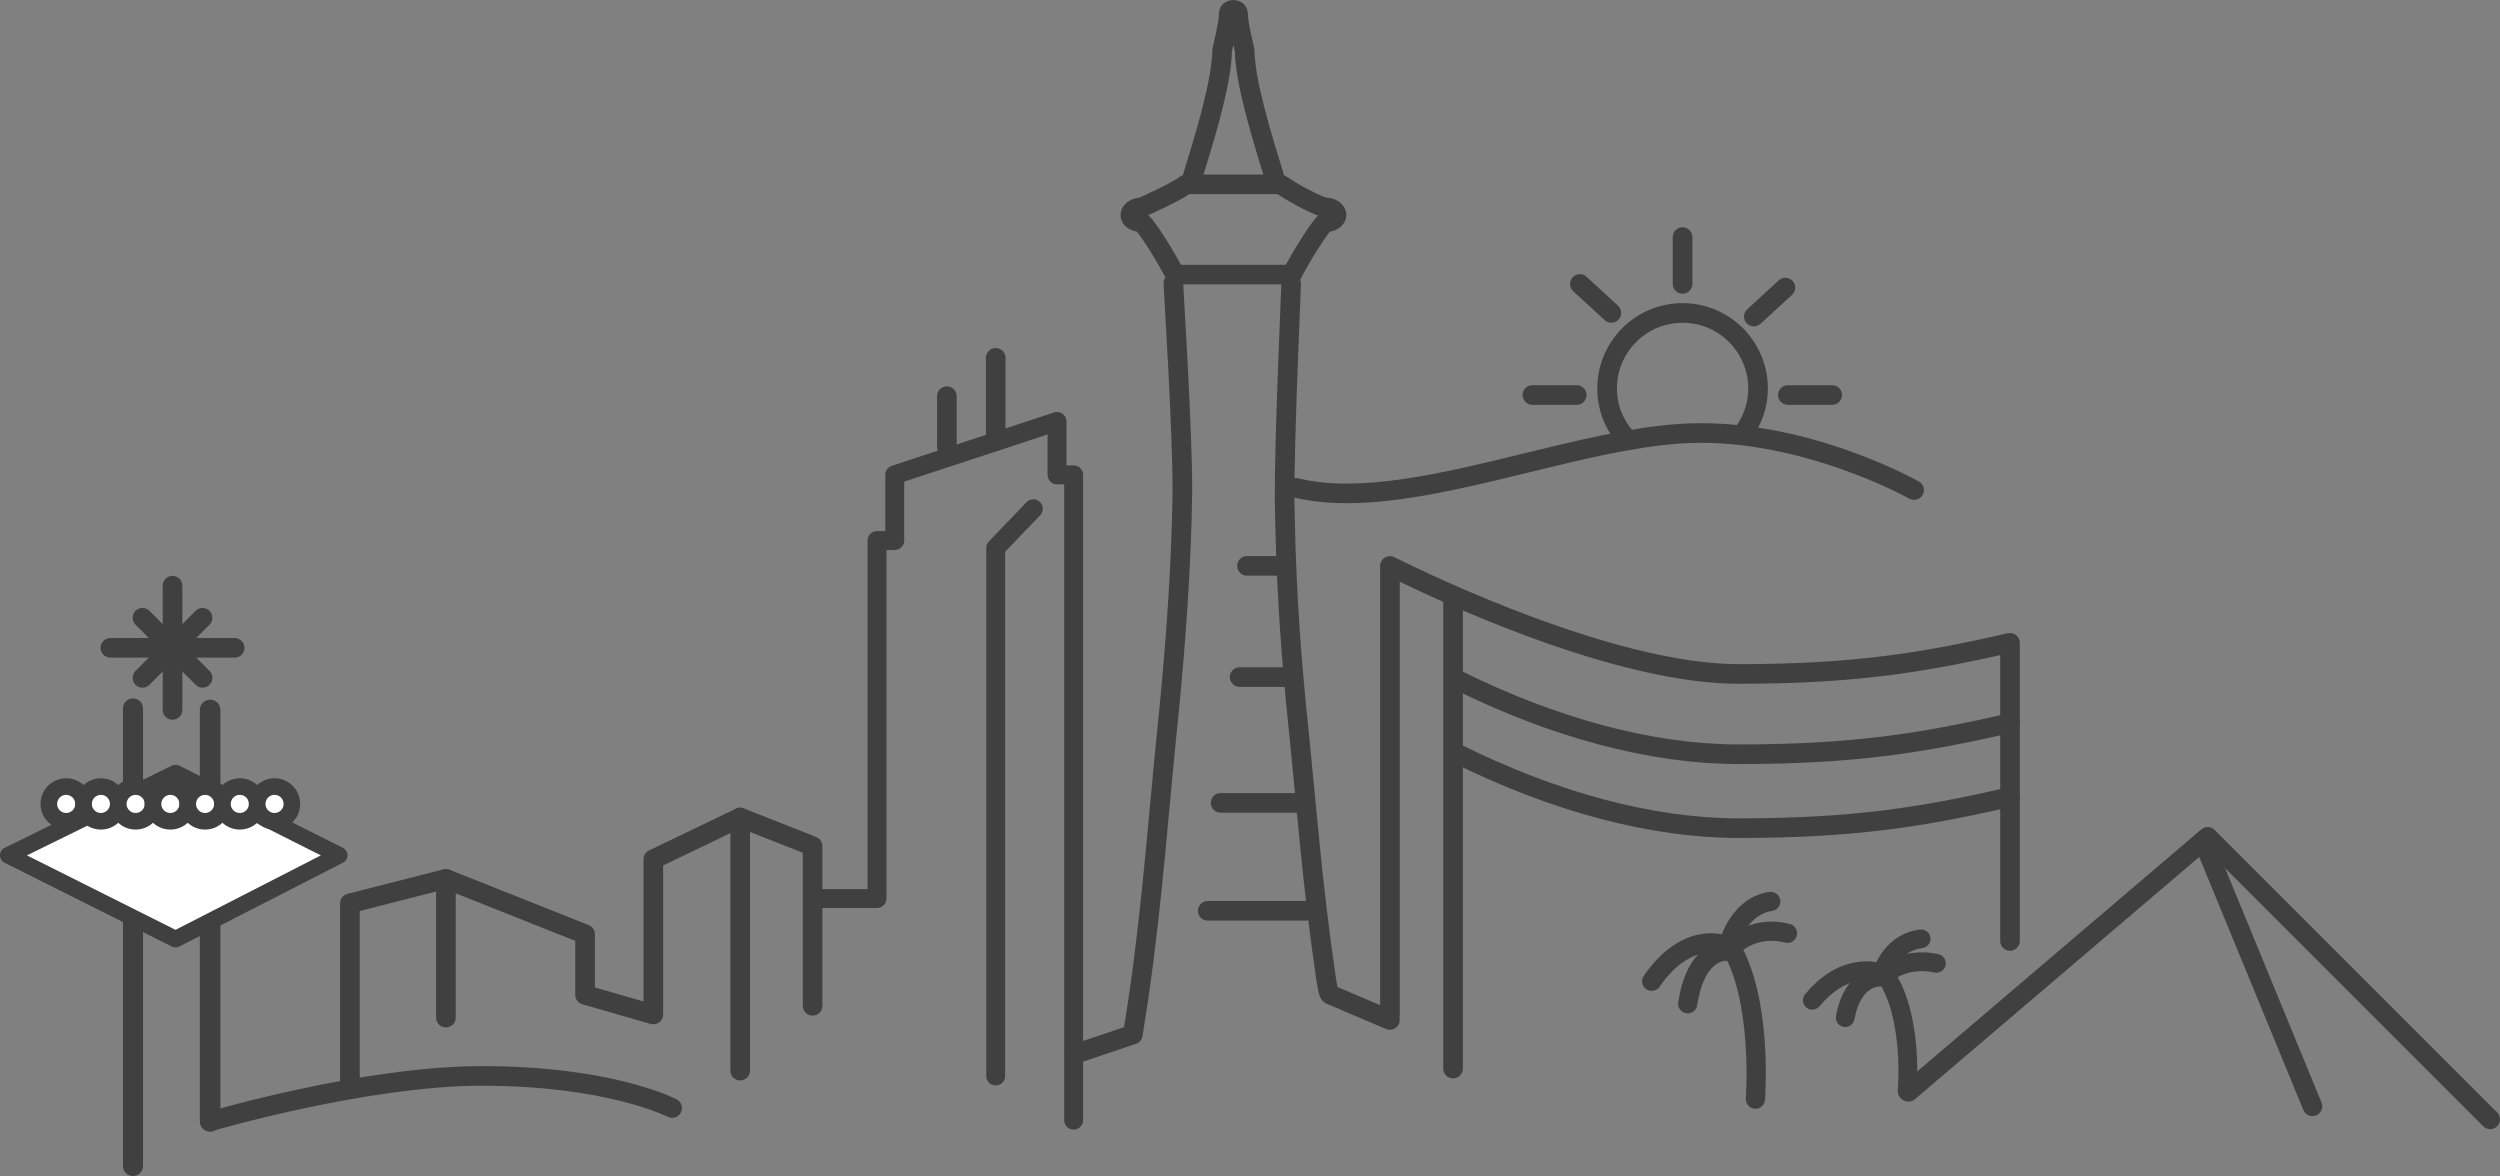 <?xml version="1.0" encoding="utf-8"?>
<!-- Generator: Adobe Illustrator 17.1.0, SVG Export Plug-In . SVG Version: 6.00 Build 0)  -->
<!DOCTYPE svg PUBLIC "-//W3C//DTD SVG 1.1//EN" "http://www.w3.org/Graphics/SVG/1.1/DTD/svg11.dtd">
<svg version="1.1" id="Layer_1" xmlns="http://www.w3.org/2000/svg" xmlns:xlink="http://www.w3.org/1999/xlink" x="0px" y="0px"
	 viewBox="0 0 184.396 86.742" enable-background="new 0 0 184.396 86.742" xml:space="preserve">
<rect x="0" y="0" width="184.396" height="86.742" fill="#808080" stroke="none"/>
<g>
	<path fill="#404041" d="M120.973,32.313c-1.039-0.889-1.712-2.193-1.712-3.664c0-2.67,2.172-4.843,4.843-4.843
		c2.67,0,4.843,2.172,4.843,4.843c0,1.396-0.602,2.646-1.55,3.53c0.588,0.067,1.177,0.141,1.747,0.219
		c0.782-1.049,1.251-2.344,1.251-3.749c0-3.468-2.822-6.291-6.291-6.291s-6.291,2.822-6.291,6.291c0,1.511,0.536,2.899,1.428,3.984
		C119.835,32.516,120.418,32.407,120.973,32.313z"/>
	<g>
		<path fill="none" stroke="#404041" stroke-width="1.448" stroke-linecap="round" stroke-linejoin="round" d="M84.142,16.382
			c0.259,0,1.879,2.581,2.521,3.871h8.622c0.641-1.29,2.262-3.871,2.521-3.871c0.442,0,0.789-0.243,0.773-0.542
			c-0.015-0.299-0.383-0.542-0.822-0.542c-0.355,0-2.342-1.015-3.31-1.703c-2.777,0-4.166,0-6.944,0
			c-0.968,0.688-3.309,1.703-3.309,1.703c-0.439,0-0.807,0.243-0.823,0.542C83.353,16.139,83.699,16.382,84.142,16.382z
			 M94.051,13.266c-0.004-0.228-2.222-6.607-2.239-9.445c-0.001-0.25-0.494-1.928-0.497-2.839c0-0.143-0.153-0.258-0.342-0.258
			c-0.189,0-0.343,0.116-0.343,0.258c-0.002,0.911-0.494,2.589-0.496,2.839c-0.018,2.839-2.224,9.217-2.228,9.445 M86.546,20.871
			c-0.006,0.288,0.687,10.87,0.664,15.502c-0.084,5.35-0.452,10.532-0.965,15.864c-0.754,7.2-1.23,14.302-2.287,21.476
			c-0.154,1.04-0.288,1.895-0.401,2.592l-4.297,1.449 M102.519,75.231l-4.297-1.825c-0.155-0.028-0.247-0.103-0.401-1.143
			c-1.064-7.173-1.472-13.128-2.227-20.329c-0.513-5.332-0.763-9.79-0.844-15.14c-0.023-4.632,0.489-15.576,0.483-15.864"/>
	</g>
	<g>
		<path fill="#404041" d="M183.672,83.285c-0.185,0-0.37-0.07-0.512-0.212l-20.364-20.364L141.236,81.08
			c-0.304,0.259-0.762,0.224-1.02-0.081c-0.26-0.304-0.224-0.762,0.081-1.02l22.069-18.805c0.288-0.245,0.714-0.229,0.982,0.039
			l20.836,20.836c0.283,0.283,0.283,0.741,0,1.024C184.042,83.215,183.857,83.285,183.672,83.285z"/>
	</g>
	<g>
		<path fill="#404041" d="M79.191,83.319c-0.385,0-0.697-0.313-0.697-0.698V35.723h-0.53c-0.385,0-0.697-0.313-0.697-0.698v-2.979
			l-10.575,3.477v4.344c0,0.385-0.312,0.698-0.697,0.698h-0.61v25.709c0,0.385-0.312,0.698-0.697,0.698h-4.195
			c-0.385,0-0.697-0.313-0.697-0.698c0-0.385,0.312-0.698,0.697-0.698h3.498V39.868c0-0.385,0.312-0.698,0.697-0.698h0.61v-4.151
			c0-0.301,0.193-0.569,0.479-0.663l11.97-3.936c0.214-0.067,0.446-0.033,0.627,0.098c0.181,0.132,0.288,0.342,0.288,0.565v3.245
			h0.53c0.385,0,0.697,0.313,0.697,0.698v47.596C79.888,83.006,79.576,83.319,79.191,83.319z"/>
	</g>
	<g>
		<g>
			<path fill="#404041" d="M54.595,79.692c-0.399,0-0.724-0.325-0.724-0.724V61.45l-4.958,2.382v10.995
				c0,0.227-0.107,0.441-0.289,0.579c-0.182,0.135-0.419,0.18-0.636,0.117l-5.034-1.448c-0.31-0.09-0.524-0.373-0.524-0.696v-3.98
				l-8.816-3.507v9.168c0,0.399-0.325,0.724-0.724,0.724s-0.724-0.325-0.724-0.724V64.825c0-0.239,0.119-0.464,0.318-0.599
				c0.198-0.135,0.451-0.162,0.674-0.074l10.264,4.082c0.276,0.11,0.457,0.377,0.457,0.673v3.927l3.586,1.032V63.377
				c0-0.278,0.16-0.532,0.411-0.653l6.406-3.078c0.225-0.108,0.488-0.092,0.699,0.04c0.211,0.133,0.339,0.364,0.339,0.613v18.669
				C55.319,79.368,54.994,79.692,54.595,79.692z"/>
		</g>
	</g>
	<g>
		<path fill="#404041" d="M102.519,75.586c-0.399,0-0.724-0.325-0.724-0.724V41.744c0-0.251,0.131-0.483,0.344-0.615
			c0.212-0.134,0.478-0.145,0.704-0.033c2.639,1.318,16.267,7.89,25.393,7.89c8.347,0,13.419-0.8,19.856-2.279
			c0.216-0.044,0.44,0.002,0.613,0.14c0.173,0.137,0.274,0.346,0.274,0.566v21.993c0,0.399-0.325,0.724-0.724,0.724
			c-0.399,0-0.724-0.325-0.724-0.724V48.32c-6.132,1.373-11.196,2.114-19.294,2.114c-8.495,0-20.249-5.233-24.992-7.528v31.956
			C103.243,75.262,102.918,75.586,102.519,75.586z"/>
	</g>
	<g>
		<path fill="#404041" d="M128.235,56.356c-6.496,0-13.834-1.95-21.222-5.637c-0.357-0.179-0.503-0.614-0.325-0.971
			c0.178-0.359,0.611-0.5,0.971-0.325c7.188,3.589,14.303,5.485,20.575,5.485c8.347,0,13.419-0.8,19.856-2.279
			c0.382-0.091,0.779,0.153,0.868,0.544c0.089,0.39-0.154,0.779-0.544,0.868C141.874,55.542,136.721,56.356,128.235,56.356z"/>
	</g>
	<g>
		<path fill="#404041" d="M128.235,61.808c-6.496,0-13.834-1.95-21.222-5.637c-0.357-0.179-0.503-0.614-0.325-0.971
			c0.178-0.359,0.611-0.5,0.971-0.325c7.188,3.589,14.303,5.485,20.575,5.485c8.347,0,13.419-0.8,19.856-2.279
			c0.382-0.089,0.779,0.153,0.868,0.544c0.089,0.39-0.154,0.779-0.544,0.868C141.874,60.994,136.721,61.808,128.235,61.808z"/>
	</g>
	<g>
		<path fill="#404041" d="M107.175,79.538c-0.399,0-0.724-0.325-0.724-0.724V44.101c0-0.399,0.325-0.724,0.724-0.724
			c0.399,0,0.724,0.325,0.724,0.724v34.713C107.899,79.213,107.575,79.538,107.175,79.538z"/>
	</g>
	<g>
		<g>
			<path fill="#404041" d="M140.668,81.17c-0.022,0-0.042-0.001-0.064-0.002c-0.38-0.035-0.66-0.371-0.626-0.751
				c0.005-0.054,0.468-5.454-1.585-8.254c-0.226-0.308-0.16-0.74,0.149-0.966c0.303-0.227,0.739-0.161,0.966,0.149
				c2.365,3.223,1.87,8.954,1.849,9.197C141.323,80.901,141.021,81.17,140.668,81.17z"/>
		</g>
		<g>
			<path fill="#404041" d="M136.1,75.752c-0.042,0-0.085-0.005-0.128-0.012c-0.376-0.07-0.623-0.431-0.553-0.807
				c0.749-4.01,3.626-3.533,3.654-3.527c0.377,0.068,0.625,0.428,0.556,0.803c-0.067,0.375-0.43,0.623-0.794,0.558
				c-0.168-0.026-1.576-0.149-2.056,2.42C136.716,75.519,136.426,75.751,136.1,75.752z"/>
		</g>
		<g>
			<path fill="#404041" d="M133.672,74.472c-0.154,0-0.31-0.051-0.439-0.157c-0.295-0.243-0.338-0.679-0.095-0.974
				c2.601-3.166,5.392-2.349,5.509-2.314c0.364,0.112,0.57,0.499,0.456,0.865c-0.111,0.362-0.493,0.565-0.859,0.458
				c-0.1-0.03-2.061-0.537-4.037,1.869C134.07,74.386,133.872,74.472,133.672,74.472z"/>
		</g>
		<g>
			<path fill="#404041" d="M139.278,72.379c-0.202,0-0.403-0.087-0.539-0.258c-0.239-0.298-0.192-0.733,0.106-0.973
				c0.067-0.054,1.661-1.311,4.131-0.769c0.372,0.082,0.608,0.451,0.527,0.824c-0.082,0.372-0.456,0.611-0.824,0.527
				c-1.795-0.392-2.955,0.489-2.967,0.497C139.583,72.329,139.43,72.379,139.278,72.379z"/>
		</g>
		<g>
			<path fill="#404041" d="M138.95,72.125c-0.079,0-0.16-0.014-0.238-0.043c-0.356-0.132-0.541-0.524-0.412-0.882
				c0.034-0.095,0.875-2.35,3.318-2.641c0.368-0.05,0.723,0.226,0.768,0.605s-0.226,0.723-0.605,0.768
				c-1.583,0.188-2.159,1.678-2.182,1.741C139.494,71.951,139.23,72.125,138.95,72.125z"/>
		</g>
	</g>
	<g>
		<g>
			<path fill="#404041" d="M129.478,81.782c-0.018,0-0.037-0.001-0.056-0.002c-0.39-0.03-0.682-0.371-0.653-0.762
				c0.006-0.072,0.521-7.186-1.775-10.902c-0.205-0.333-0.102-0.769,0.232-0.976c0.333-0.207,0.769-0.103,0.976,0.232
				c2.539,4.109,2.005,11.445,1.982,11.755C130.155,81.499,129.844,81.782,129.478,81.782z"/>
		</g>
		<g>
			<path fill="#404041" d="M124.481,74.745c-0.037,0-0.074-0.003-0.111-0.009c-0.387-0.06-0.651-0.423-0.59-0.81
				c0.305-1.938,0.978-3.276,2.001-3.977c0.966-0.662,1.869-0.491,1.968-0.469c0.384,0.083,0.626,0.461,0.544,0.843
				c-0.083,0.379-0.452,0.621-0.831,0.546c-0.034-0.005-0.449-0.06-0.911,0.272s-1.074,1.122-1.37,3.004
				C125.126,74.496,124.824,74.745,124.481,74.745z"/>
		</g>
		<g>
			<path fill="#404041" d="M121.825,73.085c-0.138,0-0.279-0.041-0.403-0.126c-0.321-0.222-0.402-0.665-0.179-0.986
				c2.834-4.096,5.916-3.023,6.044-2.979c0.368,0.135,0.557,0.542,0.422,0.91c-0.134,0.364-0.536,0.552-0.903,0.424
				c-0.107-0.035-2.227-0.685-4.397,2.451C122.272,72.978,122.051,73.085,121.825,73.085z"/>
		</g>
		<g>
			<path fill="#404041" d="M127.959,70.366c-0.188,0-0.377-0.074-0.516-0.222c-0.267-0.284-0.256-0.727,0.026-0.996
				c0.074-0.069,1.836-1.703,4.549-0.996c0.379,0.099,0.607,0.486,0.508,0.865c-0.099,0.38-0.489,0.605-0.865,0.508
				c-1.942-0.506-3.165,0.605-3.217,0.653C128.307,70.303,128.133,70.366,127.959,70.366z"/>
		</g>
		<g>
			<path fill="#404041" d="M127.598,70.04c-0.068,0-0.137-0.01-0.207-0.031c-0.375-0.115-0.586-0.511-0.472-0.885
				c0.037-0.121,0.932-2.962,3.589-3.338c0.382-0.052,0.747,0.214,0.801,0.604c0.054,0.387-0.216,0.746-0.604,0.801
				c-1.77,0.25-2.423,2.325-2.429,2.346C128.184,69.844,127.903,70.04,127.598,70.04z"/>
		</g>
	</g>
	<g>
		<path fill="#404041" d="M99.341,37.115c-1.374,0-2.685-0.127-3.906-0.424c-0.388-0.095-0.626-0.487-0.532-0.875
			c0.094-0.39,0.49-0.623,0.875-0.532c4.555,1.11,10.702-0.394,16.649-1.848c3.848-0.94,7.827-1.913,11.343-2.162
			c8.975-0.639,17.411,4.044,17.767,4.242c0.348,0.196,0.471,0.638,0.276,0.986c-0.196,0.347-0.638,0.469-0.986,0.276
			c-0.082-0.048-8.411-4.672-16.954-4.061c-3.393,0.241-7.312,1.198-11.101,2.126C108.181,35.964,103.473,37.115,99.341,37.115z"/>
	</g>
	<g>
		<path fill="#404041" d="M135.139,29.86h-3.271c-0.399,0-0.724-0.325-0.724-0.724s0.325-0.724,0.724-0.724h3.271
			c0.399,0,0.724,0.325,0.724,0.724S135.538,29.86,135.139,29.86z"/>
	</g>
	<g>
		<path fill="#404041" d="M129.359,24.074c-0.195,0-0.39-0.079-0.533-0.234c-0.27-0.295-0.251-0.752,0.043-1.024l2.328-2.139
			c0.296-0.27,0.752-0.249,1.024,0.043c0.27,0.295,0.251,0.752-0.043,1.024l-2.328,2.139
			C129.709,24.01,129.533,24.074,129.359,24.074z"/>
	</g>
	<g>
		<path fill="#404041" d="M116.298,29.86h-3.271c-0.399,0-0.724-0.325-0.724-0.724s0.325-0.724,0.724-0.724h3.271
			c0.399,0,0.724,0.325,0.724,0.724S116.698,29.86,116.298,29.86z"/>
	</g>
	<g>
		<path fill="#404041" d="M118.852,23.806c-0.175,0-0.351-0.064-0.489-0.191l-2.328-2.138c-0.295-0.271-0.314-0.729-0.044-1.023
			c0.271-0.294,0.731-0.313,1.023-0.044l2.328,2.138c0.295,0.271,0.314,0.729,0.044,1.023
			C119.242,23.727,119.047,23.806,118.852,23.806z"/>
	</g>
	<g>
		<path fill="#404041" d="M124.103,21.668c-0.399,0-0.724-0.325-0.724-0.724v-3.46c0-0.399,0.325-0.724,0.724-0.724
			c0.399,0,0.724,0.325,0.724,0.724v3.46C124.827,21.343,124.503,21.668,124.103,21.668z"/>
	</g>
	<g>
		<path fill="#404041" d="M94.387,42.461h-2.412c-0.399,0-0.724-0.325-0.724-0.724s0.325-0.724,0.724-0.724h2.412
			c0.399,0,0.724,0.325,0.724,0.724S94.787,42.461,94.387,42.461z"/>
	</g>
	<g>
		<path fill="#404041" d="M94.931,50.665h-3.499c-0.399,0-0.724-0.325-0.724-0.724s0.325-0.724,0.724-0.724h3.499
			c0.399,0,0.724,0.325,0.724,0.724S95.33,50.665,94.931,50.665z"/>
	</g>
	<g>
		<path fill="#404041" d="M95.956,59.944h-5.926c-0.4,0-0.724-0.325-0.724-0.724s0.324-0.724,0.724-0.724h5.926
			c0.399,0,0.724,0.325,0.724,0.724S96.355,59.944,95.956,59.944z"/>
	</g>
	<g>
		<path fill="#404041" d="M96.318,67.901h-7.238c-0.399,0-0.724-0.325-0.724-0.724s0.325-0.724,0.724-0.724h7.238
			c0.399,0,0.724,0.325,0.724,0.724S96.717,67.901,96.318,67.901z"/>
	</g>
	<g>
		<path fill="#404041" d="M15.497,83.441c-0.313,0-0.601-0.204-0.694-0.52c-0.113-0.384,0.107-0.785,0.49-0.899
			c0.47-0.138,11.608-3.388,20.232-3.388c9.605,0,14.196,2.356,14.388,2.456c0.353,0.186,0.489,0.623,0.304,0.976
			c-0.184,0.354-0.621,0.491-0.976,0.306c-0.044-0.023-4.511-2.29-13.715-2.29c-8.417,0-19.711,3.296-19.824,3.329
			C15.634,83.432,15.566,83.441,15.497,83.441z"/>
	</g>
	<g>
		<path fill="#404041" d="M170.563,82.323c-0.285,0-0.554-0.169-0.67-0.448l-7.963-19.351c-0.152-0.37,0.025-0.793,0.394-0.945
			c0.372-0.151,0.792,0.024,0.945,0.394l7.963,19.351c0.152,0.37-0.025,0.793-0.394,0.945
			C170.748,82.305,170.655,82.323,170.563,82.323z"/>
	</g>
	<g>
		<g>
			<path fill="#404041" d="M12.725,53.088c-0.399,0-0.724-0.325-0.724-0.724v-9.166c0-0.399,0.325-0.724,0.724-0.724
				c0.399,0,0.724,0.325,0.724,0.724v9.166C13.449,52.764,13.124,53.088,12.725,53.088z"/>
		</g>
		<g>
			<path fill="#404041" d="M17.308,48.506H8.141c-0.399,0-0.724-0.325-0.724-0.724s0.325-0.724,0.724-0.724h9.167
				c0.399,0,0.724,0.325,0.724,0.724S17.708,48.506,17.308,48.506z"/>
		</g>
		<g>
			<g>
				<path fill="#404041" d="M14.941,50.722c-0.185,0-0.371-0.07-0.512-0.212l-4.433-4.433c-0.283-0.283-0.283-0.741,0-1.024
					c0.283-0.284,0.741-0.284,1.024,0l4.433,4.433c0.283,0.283,0.283,0.741,0,1.024C15.312,50.652,15.126,50.722,14.941,50.722z"/>
			</g>
			<g>
				<path fill="#404041" d="M10.508,50.722c-0.186,0-0.371-0.07-0.512-0.212c-0.283-0.283-0.283-0.741,0-1.024l4.433-4.433
					c0.283-0.284,0.741-0.284,1.024,0c0.283,0.283,0.283,0.741,0,1.024L11.02,50.51C10.878,50.652,10.693,50.722,10.508,50.722z"/>
			</g>
		</g>
	</g>
	<g>
		<g>
			<polygon fill="#FFFFFF" points="12.948,57.021 0.612,63.085 12.948,69.268 25.019,63.085 			"/>
			<path fill="#404041" d="M12.948,69.88c-0.094,0-0.188-0.022-0.274-0.065L0.338,63.633C0.13,63.528-0.001,63.316,0,63.083
				c0.001-0.233,0.133-0.444,0.342-0.547l12.336-6.065c0.171-0.083,0.373-0.084,0.545,0.002l12.071,6.065
				c0.206,0.104,0.336,0.314,0.337,0.545c0.001,0.23-0.128,0.441-0.333,0.547l-12.071,6.183
				C13.139,69.857,13.044,69.88,12.948,69.88z M1.987,63.091l10.958,5.492l10.722-5.492l-10.722-5.387L1.987,63.091z"/>
		</g>
		<g>
			<circle fill="#FFFFFF" cx="4.881" cy="59.296" r="1.281"/>
			<path fill="#404041" d="M4.881,61.188c-1.044,0-1.892-0.849-1.892-1.892c0-1.044,0.849-1.893,1.892-1.893
				s1.892,0.849,1.892,1.893C6.773,60.339,5.924,61.188,4.881,61.188z M4.881,58.627c-0.369,0-0.669,0.301-0.669,0.67
				c0,0.369,0.3,0.668,0.669,0.668c0.369,0,0.669-0.3,0.669-0.668C5.55,58.927,5.249,58.627,4.881,58.627z"/>
		</g>
		<g>
			<circle fill="#FFFFFF" cx="7.442" cy="59.296" r="1.281"/>
			<path fill="#404041" d="M7.442,61.188c-1.044,0-1.892-0.849-1.892-1.892c0-1.044,0.849-1.893,1.892-1.893
				s1.892,0.849,1.892,1.893C9.334,60.339,8.486,61.188,7.442,61.188z M7.442,58.627c-0.369,0-0.669,0.301-0.669,0.67
				c0,0.369,0.3,0.668,0.669,0.668s0.669-0.3,0.669-0.668C8.111,58.927,7.811,58.627,7.442,58.627z"/>
		</g>
		<g>
			<circle fill="#FFFFFF" cx="10.004" cy="59.296" r="1.281"/>
			<path fill="#404041" d="M10.003,61.188c-1.044,0-1.892-0.849-1.892-1.892c0-1.044,0.849-1.893,1.892-1.893
				s1.892,0.849,1.892,1.893C11.896,60.339,11.047,61.188,10.003,61.188z M10.003,58.627c-0.369,0-0.669,0.301-0.669,0.67
				c0,0.369,0.3,0.668,0.669,0.668s0.669-0.3,0.669-0.668C10.672,58.927,10.372,58.627,10.003,58.627z"/>
		</g>
		<g>
			<circle fill="#FFFFFF" cx="12.565" cy="59.296" r="1.281"/>
			<path fill="#404041" d="M12.565,61.188c-1.044,0-1.892-0.849-1.892-1.892c0-1.044,0.849-1.893,1.892-1.893
				s1.892,0.849,1.892,1.893C14.457,60.339,13.608,61.188,12.565,61.188z M12.565,58.627c-0.369,0-0.669,0.301-0.669,0.67
				c0,0.369,0.3,0.668,0.669,0.668s0.669-0.3,0.669-0.668C13.234,58.927,12.934,58.627,12.565,58.627z"/>
		</g>
		<g>
			<circle fill="#FFFFFF" cx="15.126" cy="59.296" r="1.281"/>
			<path fill="#404041" d="M15.126,61.188c-1.044,0-1.892-0.849-1.892-1.892c0-1.044,0.849-1.893,1.892-1.893
				s1.892,0.849,1.892,1.893C17.019,60.339,16.17,61.188,15.126,61.188z M15.126,58.627c-0.369,0-0.669,0.301-0.669,0.67
				c0,0.369,0.3,0.668,0.669,0.668s0.669-0.3,0.669-0.668C15.795,58.927,15.495,58.627,15.126,58.627z"/>
		</g>
		<g>
			<circle fill="#FFFFFF" cx="17.688" cy="59.296" r="1.281"/>
			<path fill="#404041" d="M17.688,61.188c-1.044,0-1.892-0.849-1.892-1.892c0-1.044,0.849-1.893,1.892-1.893
				c1.044,0,1.892,0.849,1.892,1.893C19.58,60.339,18.731,61.188,17.688,61.188z M17.688,58.627c-0.369,0-0.669,0.301-0.669,0.67
				c0,0.369,0.3,0.668,0.669,0.668c0.369,0,0.669-0.3,0.669-0.668C18.357,58.927,18.057,58.627,17.688,58.627z"/>
		</g>
		<g>
			<circle fill="#FFFFFF" cx="20.249" cy="59.296" r="1.281"/>
			<path fill="#404041" d="M20.249,61.188c-1.044,0-1.892-0.849-1.892-1.892c0-1.044,0.849-1.893,1.892-1.893
				s1.892,0.849,1.892,1.893C22.142,60.339,21.293,61.188,20.249,61.188z M20.249,58.627c-0.369,0-0.669,0.301-0.669,0.67
				c0,0.369,0.3,0.668,0.669,0.668s0.669-0.3,0.669-0.668C20.918,58.927,20.618,58.627,20.249,58.627z"/>
		</g>
	</g>
	<g>
		<path fill="#404041" d="M59.936,74.913c-0.399,0-0.724-0.325-0.724-0.724v-11.29l-4.883-1.927
			c-0.372-0.146-0.554-0.566-0.408-0.939c0.147-0.372,0.568-0.557,0.939-0.407l5.341,2.107c0.276,0.109,0.458,0.376,0.458,0.673
			v11.782C60.66,74.589,60.336,74.913,59.936,74.913z"/>
	</g>
	<g>
		<path fill="#404041" d="M25.81,80.98c-0.399,0-0.724-0.325-0.724-0.724V66.629c0-0.331,0.225-0.62,0.545-0.701l7.081-1.803
			c0.39-0.102,0.782,0.135,0.88,0.523c0.099,0.387-0.135,0.781-0.523,0.88l-6.535,1.665v13.065
			C26.534,80.656,26.21,80.98,25.81,80.98z"/>
	</g>
	<g>
		<path fill="#404041" d="M69.841,33.668c-0.399,0-0.724-0.325-0.724-0.724v-3.722c0-0.399,0.325-0.724,0.724-0.724
			c0.399,0,0.724,0.325,0.724,0.724v3.722C70.565,33.344,70.24,33.668,69.841,33.668z"/>
	</g>
	<g>
		<path fill="#404041" d="M73.442,33.255c-0.399,0-0.724-0.325-0.724-0.724v-6.139c0-0.399,0.325-0.724,0.724-0.724
			c0.399,0,0.724,0.325,0.724,0.724v6.139C74.166,32.931,73.841,33.255,73.442,33.255z"/>
	</g>
	<g>
		<path fill="#404041" d="M73.442,80.062c-0.385,0-0.696-0.312-0.696-0.697V40.412c0-0.18,0.069-0.353,0.194-0.482l2.776-2.889
			c0.268-0.278,0.708-0.285,0.985-0.02c0.277,0.267,0.287,0.708,0.02,0.985l-2.582,2.687v38.673
			C74.138,79.75,73.827,80.062,73.442,80.062z"/>
	</g>
	<g>
		<path fill="#404041" d="M16.256,58.043v-5.679c0-0.419-0.339-0.758-0.758-0.758s-0.758,0.339-0.758,0.758v4.917L16.256,58.043z"/>
		<path fill="#404041" d="M10.549,57.573v-5.32c0-0.409-0.331-0.74-0.74-0.74c-0.409,0-0.74,0.331-0.74,0.74v6.048L10.549,57.573z"
			/>
		<path fill="#404041" d="M14.74,68.99v13.727c0,0.419,0.339,0.758,0.758,0.758s0.758-0.339,0.758-0.758V68.214L14.74,68.99z"/>
		<path fill="#404041" d="M9.069,67.951v18.052c0,0.409,0.331,0.74,0.74,0.74c0.409,0,0.74-0.331,0.74-0.74v-17.31L9.069,67.951z"/>
	</g>
</g>
</svg>
